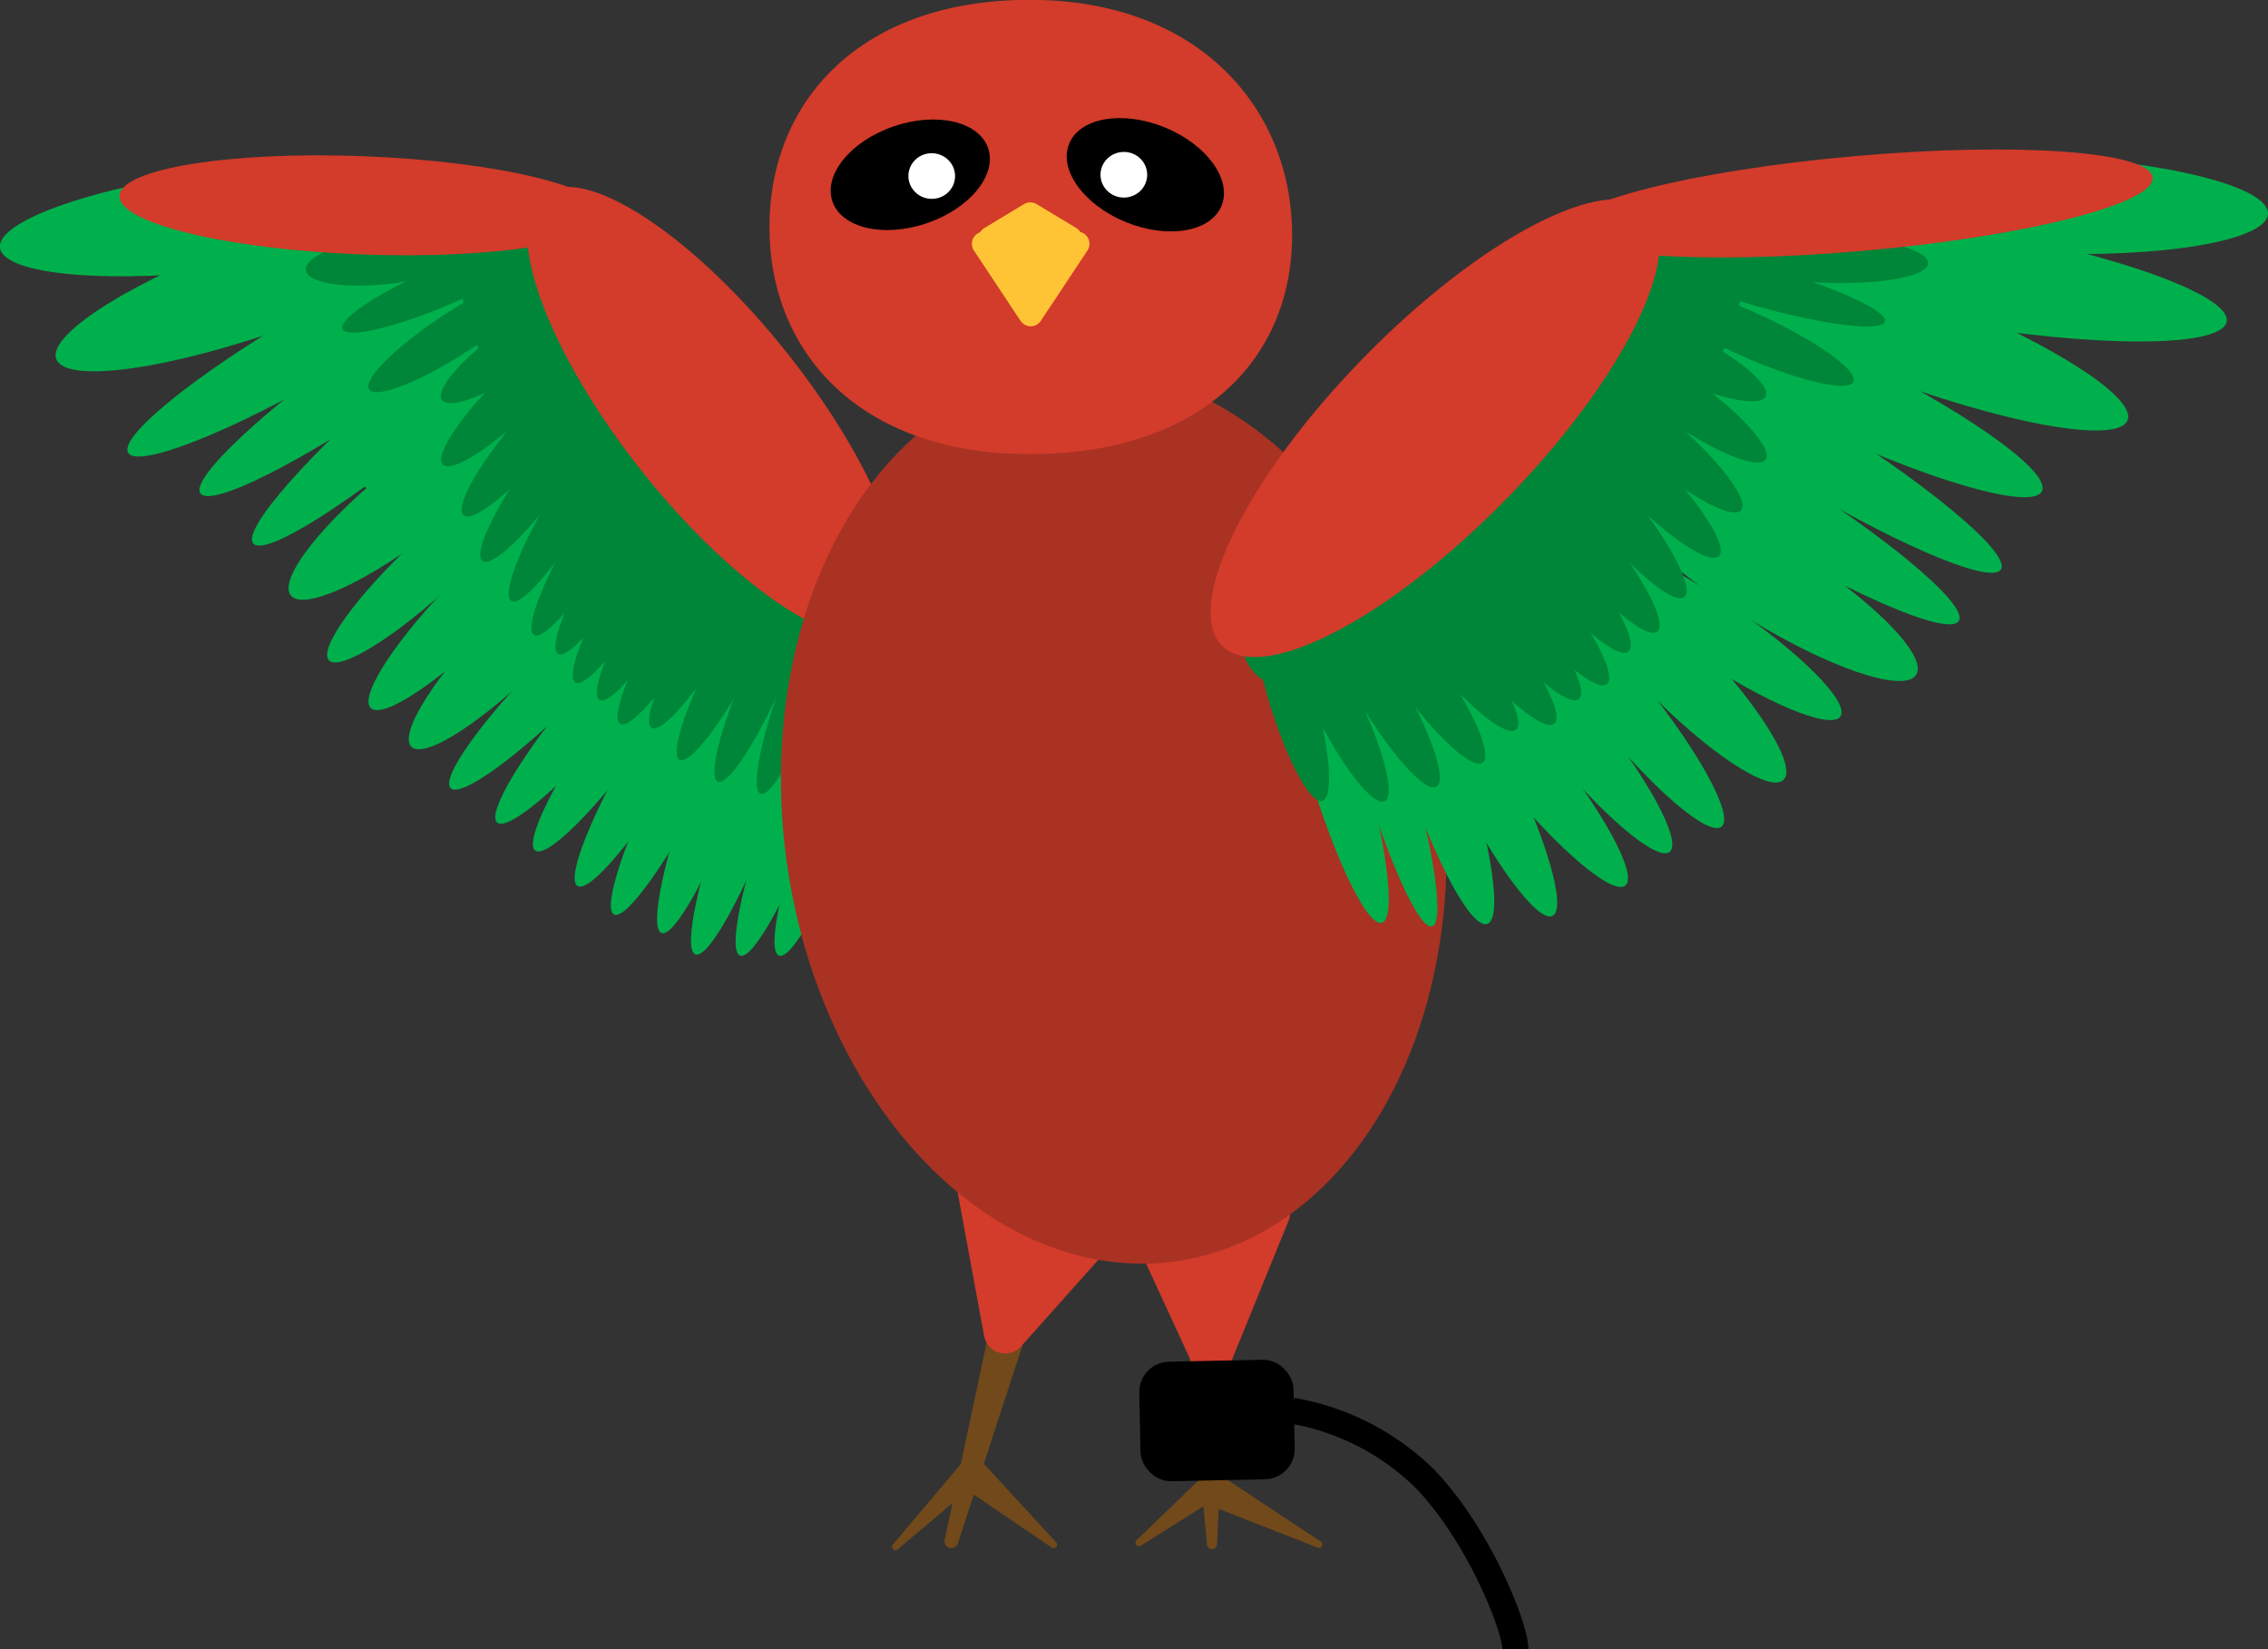 <svg xmlns="http://www.w3.org/2000/svg" viewBox="0 0 261.34 190.08"><rect x="0" y="0" width="261.34" height="190.08" fill="#333333" stroke="none"/><defs><style>.cls-1{fill:#00b04c;}.cls-2{fill:#008639;}.cls-3{fill:#d33b2a;}.cls-4{fill:#71491a;}.cls-5{fill:#a93223;}.cls-6{fill:#fff;}.cls-7{fill:#ffc435;}.cls-8,.cls-9{stroke:#000;stroke-miterlimit:10;stroke-width:3px;}.cls-9{fill:none;}</style></defs><g id="back_wing" data-name="back wing"><g id="back_wing-2" data-name="back wing"><ellipse class="cls-1" cx="91.99" cy="92.19" rx="19.18" ry="2.85" transform="translate(-26.55 146.13) rotate(-69.54)"/><ellipse class="cls-1" cx="86.85" cy="92.06" rx="19.18" ry="2.85" transform="translate(-29.77 141.22) rotate(-69.54)"/><ellipse class="cls-1" cx="82.94" cy="89.58" rx="19.18" ry="2.85" transform="translate(-29.99 135.95) rotate(-69.54)"/><ellipse class="cls-1" cx="79.4" cy="88.3" rx="19.18" ry="2.85" transform="translate(-35.21 119.33) rotate(-63.2)"/><ellipse class="cls-1" cx="60.11" cy="73.27" rx="18.05" ry="3.9" transform="translate(-34.24 64.32) rotate(-45.23)"/><ellipse class="cls-1" cx="76.05" cy="86.29" rx="18.46" ry="2.96" transform="translate(-37.07 107.14) rotate(-59.06)"/><ellipse class="cls-1" cx="72.32" cy="83.21" rx="18.25" ry="2.99" transform="translate(-37.45 93.49) rotate(-54.36)"/><ellipse class="cls-1" cx="69.11" cy="80.91" rx="18.25" ry="2.99" transform="translate(-37.3 81.16) rotate(-49.64)"/><ellipse class="cls-1" cx="64.78" cy="77.9" rx="18.25" ry="2.99" transform="translate(-36.15 69.01) rotate(-45.23)"/><ellipse class="cls-1" cx="55.24" cy="68.98" rx="17.79" ry="3.57" transform="translate(-32.63 59.6) rotate(-45.23)"/><ellipse class="cls-1" cx="50.08" cy="64.75" rx="16.66" ry="3.28" transform="translate(-30.7 51.52) rotate(-42.99)"/><ellipse class="cls-1" cx="48.09" cy="57.09" rx="18.6" ry="4.39" transform="translate(-25.05 42.15) rotate(-38.36)"/><ellipse class="cls-1" cx="26.97" cy="25.25" rx="27.17" ry="5.76" transform="translate(-2.89 3.47) rotate(-7.02)"/><ellipse class="cls-1" cx="31.67" cy="32.41" rx="26.86" ry="5.63" transform="matrix(0.94, -0.34, 0.34, 0.94, -9.06, 12.54)"/><ellipse class="cls-1" cx="36.85" cy="39.32" rx="25.57" ry="3.91" transform="translate(-14.78 23.88) rotate(-30.23)"/><ellipse class="cls-1" cx="44.77" cy="41.75" rx="26.43" ry="3.78" transform="translate(-15.84 33.11) rotate(-34.9)"/><ellipse class="cls-1" cx="49.3" cy="45.52" rx="26.43" ry="3.78" transform="translate(-17.75 42.83) rotate(-40.44)"/><ellipse class="cls-1" cx="62.5" cy="54.09" rx="16.6" ry="43.13" transform="translate(-19.92 60.35) rotate(-45.23)"/><ellipse class="cls-2" cx="100.12" cy="78.57" rx="11.08" ry="1.94" transform="translate(-0.6 156.35) rotate(-75.81)"/><ellipse class="cls-2" cx="96.47" cy="77.8" rx="13.43" ry="2.21" transform="translate(-6.51 146.75) rotate(-72.7)"/><ellipse class="cls-2" cx="92.28" cy="79.03" rx="13.29" ry="2.23" transform="translate(-13.95 137.99) rotate(-69.61)"/><ellipse class="cls-1" cx="96.47" cy="92.19" rx="19.18" ry="2.85" transform="translate(-23.63 150.33) rotate(-69.54)"/><ellipse class="cls-2" cx="87.99" cy="78.11" rx="13.11" ry="2.26" transform="translate(-18.94 127.17) rotate(-66.25)"/><ellipse class="cls-2" cx="84.33" cy="76.23" rx="12.85" ry="2.31" transform="translate(-22.53 115) rotate(-62.06)"/><ellipse class="cls-2" cx="81.6" cy="73.06" rx="12.65" ry="2.34" transform="translate(-23.02 105.46) rotate(-59.06)"/><ellipse class="cls-2" cx="77.96" cy="72.59" rx="12.65" ry="2.34" transform="translate(-24.38 102.12) rotate(-59.06)"/><ellipse class="cls-2" cx="75.58" cy="69.84" rx="12.65" ry="2.34" transform="translate(-23.18 98.75) rotate(-59.07)"/><ellipse class="cls-2" cx="72.9" cy="68.25" rx="12.65" ry="2.34" transform="matrix(0.51, -0.86, 0.86, 0.51, -23.12, 95.67)"/><ellipse class="cls-2" cx="68.05" cy="62.35" rx="12.65" ry="2.34" transform="translate(-20.42 88.64) rotate(-59.06)"/><ellipse class="cls-2" cx="70.81" cy="64.53" rx="12.65" ry="2.34" transform="translate(-20.95 92.07) rotate(-59.06)"/><ellipse class="cls-2" cx="65.43" cy="58.43" rx="12.65" ry="2.34" transform="translate(-18.33 84.49) rotate(-59.06)"/><ellipse class="cls-2" cx="62.77" cy="54.66" rx="12.32" ry="2.4" transform="translate(-18.22 73.81) rotate(-54.36)"/><ellipse class="cls-2" cx="61.18" cy="50.26" rx="11.99" ry="2.47" transform="translate(-16.74 64.32) rotate(-49.64)"/><ellipse class="cls-2" cx="59.32" cy="45.42" rx="11.63" ry="2.55" transform="translate(-14.83 54.5) rotate(-44.44)"/><ellipse class="cls-2" cx="59.98" cy="39.79" rx="11.04" ry="2.68" transform="translate(-11.98 41.46) rotate(-34.9)"/><ellipse class="cls-2" cx="52.66" cy="38.31" rx="12.08" ry="2.49" transform="translate(-12.38 34.91) rotate(-33.06)"/><ellipse class="cls-2" cx="51.09" cy="32.95" rx="12.66" ry="2.26" transform="translate(-8.85 22.79) rotate(-23.22)"/><ellipse class="cls-2" cx="45.13" cy="30.03" rx="9.97" ry="2.81" transform="matrix(0.99, -0.13, 0.13, 0.99, -3.47, 5.99)"/><ellipse class="cls-2" cx="77.72" cy="51.52" rx="12.82" ry="34.5" transform="translate(-14.62 64.46) rotate(-41.53)"/><ellipse id="outer_part" data-name="outer part" class="cls-3" cx="82.34" cy="47.53" rx="10.79" ry="32" transform="translate(-11.72 61.34) rotate(-38.36)"/><ellipse id="outer_part-2" data-name="outer part" class="cls-3" cx="41.75" cy="23.68" rx="5.66" ry="28" transform="translate(16.46 64.46) rotate(-87.77)"/></g></g><g id="Layer_10" data-name="Layer 10"><path class="cls-4" d="M110.38,177.88l7.36-22.56a.78.78,0,0,0-.47-1l-2.35-.92a.79.79,0,0,0-1.06.57l-5,23.48A.79.79,0,0,0,110.38,177.88Z" transform="translate(0 -0.02)"/><path class="cls-4" d="M103.46,178.57l9-7.6a.41.41,0,0,0,0-.56l-1.22-1.54a.41.41,0,0,0-.62,0L102.9,178A.4.4,0,0,0,103.46,178.57Z" transform="translate(0 -0.02)"/><path class="cls-4" d="M121.67,177.74l-8.39-9.11a.39.39,0,0,0-.63.05l-1.52,2.39a.39.39,0,0,0,.11.54l9.91,6.74A.4.4,0,0,0,121.67,177.74Z" transform="translate(0 -0.02)"/><path class="cls-4" d="M140.23,178.07l1-20.95a.58.58,0,0,0-.53-.6l-3-.21a.57.57,0,0,0-.61.63l2,21.15A.58.58,0,0,0,140.23,178.07Z" transform="translate(0 -0.02)"/><path class="cls-4" d="M131.52,178.12l9.54-6a.4.4,0,0,0,.14-.53l-1.18-2.1a.41.41,0,0,0-.63-.09L131,177.49A.4.4,0,0,0,131.52,178.12Z" transform="translate(0 -0.02)"/><path class="cls-4" d="M152.26,177.73l-12.1-8a.4.4,0,0,0-.6.21l-.89,2.88a.39.39,0,0,0,.23.49l13,5.1A.4.4,0,0,0,152.26,177.73Z" transform="translate(0 -0.02)"/><path class="cls-3" d="M117.62,155.23l10.48-11.74a2.46,2.46,0,0,0-1-4L113.62,135a2.46,2.46,0,0,0-3.21,2.77l3,16.27A2.46,2.46,0,0,0,117.62,155.23Z" transform="translate(0 -0.02)"/><path class="cls-3" d="M141.85,157l6.64-16.31a2.46,2.46,0,0,0-2.21-3.39l-14.34-.42a2.46,2.46,0,0,0-2.31,3.49l7.71,16.73A2.46,2.46,0,0,0,141.85,157Z" transform="translate(0 -0.02)"/><ellipse id="body" class="cls-5" cx="128.33" cy="94.11" rx="38.05" ry="51.77" transform="translate(-11.67 18.44) rotate(-7.87)"/><path class="cls-3" d="M148.89,27.1c0,14.45-10.65,25.26-30.23,25.26s-30-11.72-30-26.17S99.07,0,118.66,0,148.89,12.64,148.89,27.1Z" transform="translate(0 -0.02)"/><ellipse id="right_eye" data-name="right eye" cx="131.99" cy="20.16" rx="5.9" ry="9.48" transform="translate(63.56 134.8) rotate(-67.86)"/><ellipse class="cls-6" cx="129.5" cy="20.14" rx="2.69" ry="2.63"/><ellipse id="right_eye-2" data-name="right eye" cx="104.89" cy="20.16" rx="9.48" ry="5.9" transform="translate(-0.88 35.01) rotate(-18.88)"/><ellipse class="cls-6" cx="107.37" cy="20.3" rx="2.63" ry="2.69" transform="translate(80.99 126.33) rotate(-86.74)"/><path class="cls-7" d="M119.93,37l5.38-8.11a1.4,1.4,0,0,0-1.17-2.17H113.38a1.4,1.4,0,0,0-1.16,2.17L117.6,37A1.4,1.4,0,0,0,119.93,37Z" transform="translate(0 -0.02)"/><path class="cls-7" d="M118,23.54l-4.57,2.76a1.39,1.39,0,0,0,.72,2.59h9.15a1.4,1.4,0,0,0,.72-2.59l-4.58-2.76A1.43,1.43,0,0,0,118,23.54Z" transform="translate(0 -0.02)"/><rect class="cls-8" x="132.84" y="158.34" width="14.78" height="10.78" rx="2" transform="translate(-3.31 2.88) rotate(-1.17)"/><path class="cls-9" d="M174.62,190.1c0-2.58-4.28-13.34-10.51-19.73a28.78,28.78,0,0,0-15.22-7.77" transform="translate(0 -0.02)"/></g><g id="front_wing" data-name="front wing"><ellipse class="cls-1" cx="159.68" cy="88.64" rx="2.73" ry="18.92" transform="translate(-18.53 48.66) rotate(-16.4)"/><ellipse class="cls-1" cx="165.36" cy="88.57" rx="3.4" ry="18.92" transform="translate(-19.56 57.05) rotate(-18.51)"/><ellipse class="cls-1" cx="170.48" cy="88.64" rx="3.4" ry="18.92" transform="translate(-21.63 85.05) rotate(-26.41)"/><ellipse class="cls-1" cx="175.58" cy="87.62" rx="3.45" ry="18.61" transform="translate(-16.02 130) rotate(-39)"/><ellipse class="cls-1" cx="180.69" cy="83.73" rx="3.45" ry="18.61" transform="translate(-12.43 132.35) rotate(-39)"/><ellipse class="cls-1" cx="186.66" cy="80.83" rx="3.45" ry="18.61" transform="translate(-9.27 135.46) rotate(-39)"/><ellipse class="cls-1" cx="192.65" cy="76.69" rx="4.05" ry="18.45" transform="translate(1.12 156.13) rotate(-44.24)"/><ellipse class="cls-1" cx="197.06" cy="72.5" rx="3.56" ry="18.07" transform="translate(27.09 195.77) rotate(-56.15)"/><ellipse class="cls-1" cx="153.73" cy="87.68" rx="3.18" ry="19.5" transform="translate(-18.5 46.94) rotate(-16.4)"/><ellipse class="cls-1" cx="202.85" cy="66.77" rx="4.72" ry="20.33" transform="matrix(0.53, -0.85, 0.85, 0.53, 39.26, 204.02)"/><ellipse class="cls-1" cx="234.64" cy="23.59" rx="5.62" ry="26.72" transform="translate(201.65 257.07) rotate(-87.7)"/><ellipse class="cls-1" cx="224.93" cy="31.62" rx="5.59" ry="32.12" transform="translate(155.59 247.91) rotate(-80.23)"/><ellipse class="cls-1" cx="217.47" cy="37.89" rx="5.52" ry="29.64" transform="translate(104.62 227.59) rotate(-69.14)"/><ellipse class="cls-1" cx="209.44" cy="44.2" rx="4.67" ry="28.67" transform="translate(78.97 213.89) rotate(-64.36)"/><ellipse class="cls-1" cx="205.9" cy="50.47" rx="4.06" ry="28.94" transform="translate(55.09 199.44) rotate(-58.42)"/><ellipse class="cls-1" cx="201.05" cy="56.41" rx="4.06" ry="28.94" transform="translate(47.71 198.14) rotate(-58.42)"/><ellipse class="cls-2" cx="148.64" cy="79.7" rx="2.65" ry="13.16" transform="translate(-16.45 45.18) rotate(-16.4)"/><ellipse class="cls-2" cx="153.73" cy="80.61" rx="2.66" ry="13.11" transform="translate(-19.81 76.66) rotate(-26.37)"/><ellipse class="cls-2" cx="158.91" cy="79.42" rx="2.67" ry="13.05" transform="translate(-18.33 91.54) rotate(-30.47)"/><ellipse class="cls-2" cx="163.32" cy="77.35" rx="2.69" ry="12.96" transform="translate(-14.58 109.06) rotate(-35.45)"/><ellipse class="cls-2" cx="166.59" cy="74.08" rx="2.7" ry="12.89" transform="translate(-9.54 121.16) rotate(-38.94)"/><ellipse class="cls-2" cx="170.98" cy="73.38" rx="2.7" ry="12.89" transform="translate(-8.12 123.77) rotate(-38.94)"/><ellipse class="cls-2" cx="173.83" cy="70.55" rx="2.7" ry="12.89" transform="translate(-5.72 124.91) rotate(-38.94)"/><ellipse class="cls-2" cx="177.06" cy="68.82" rx="2.7" ry="12.89" transform="translate(-3.91 126.57) rotate(-38.94)"/><ellipse class="cls-2" cx="182.86" cy="62.77" rx="2.7" ry="12.89" transform="translate(1.19 128.87) rotate(-38.94)"/><ellipse class="cls-2" cx="179.54" cy="65.08" rx="2.7" ry="12.89" transform="translate(-1 127.3) rotate(-38.94)"/><ellipse class="cls-2" cx="185.98" cy="58.78" rx="2.7" ry="12.89" transform="translate(4.38 129.95) rotate(-38.94)"/><ellipse class="cls-2" cx="189.15" cy="54.94" rx="2.73" ry="12.78" transform="translate(15.33 147.57) rotate(-44.25)"/><ellipse class="cls-2" cx="191.01" cy="50.58" rx="2.75" ry="12.67" transform="translate(28.3 162.67) rotate(-49.4)"/><ellipse class="cls-2" cx="193.2" cy="45.74" rx="2.78" ry="12.55" transform="translate(44.55 177.34) rotate(-54.84)"/><ellipse class="cls-2" cx="192.34" cy="40.33" rx="2.82" ry="12.36" transform="translate(72.29 195.9) rotate(-64.19)"/><ellipse class="cls-2" cx="201.18" cy="38.4" rx="2.59" ry="13.61" transform="translate(83.33 205.9) rotate(-65.68)"/><ellipse class="cls-2" cx="203.01" cy="33.09" rx="2.29" ry="14.73" transform="translate(116.24 219.56) rotate(-74.3)"/><ellipse class="cls-2" cx="210.18" cy="29.85" rx="2.74" ry="12" transform="translate(171.68 238.61) rotate(-87.63)"/><ellipse class="cls-2" cx="171.95" cy="52.07" rx="37.04" ry="13.57" transform="matrix(0.74, -0.67, 0.67, 0.74, 9.75, 129.32)"/><ellipse id="outer_part-3" data-name="outer part" class="cls-3" cx="165.36" cy="49.36" rx="35.09" ry="11.57" transform="translate(14.52 133.17) rotate(-45.68)"/><ellipse id="outer_part-4" data-name="outer part" class="cls-3" cx="214.2" cy="23.46" rx="33.98" ry="5.48" transform="translate(-1.23 18.9) rotate(-5.04)"/></g></svg>
